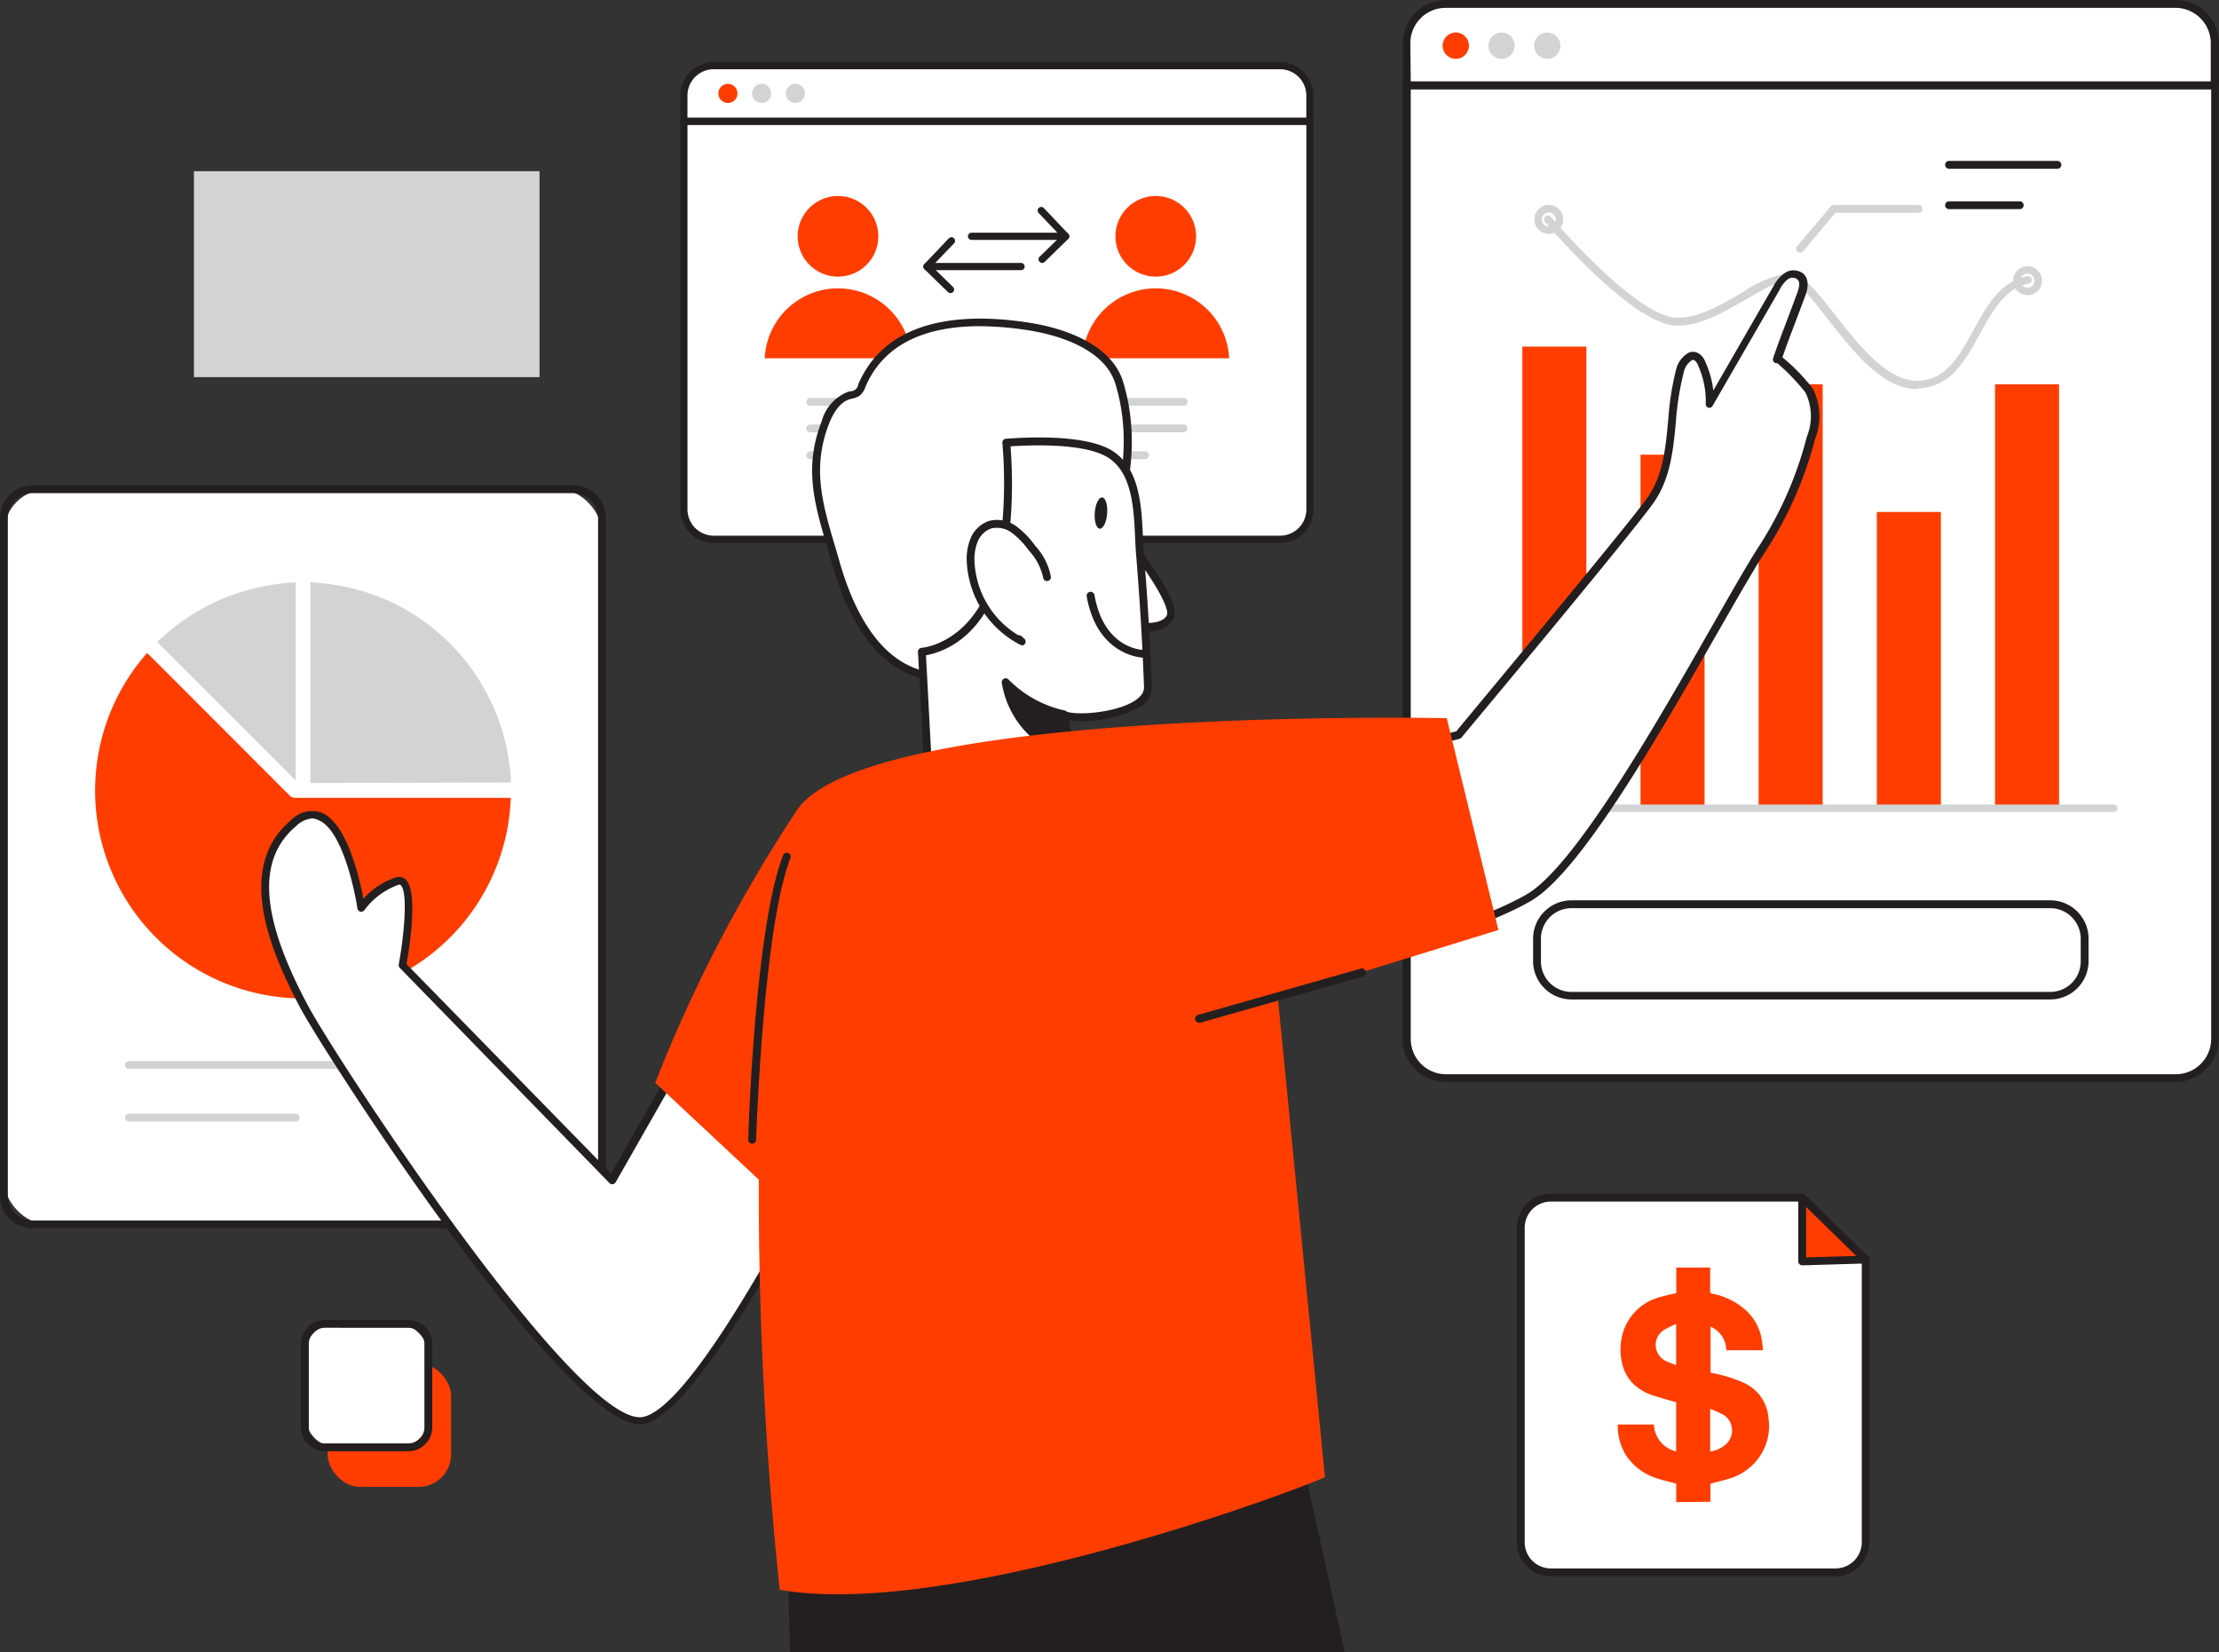 <svg xmlns="http://www.w3.org/2000/svg" width="187.381" height="139.5" viewBox="0 0 187.381 139.5">
  <rect x="0" y="0" width="187.381" height="139.5" fill="#333333" stroke="none"/>
  <g id="finance_app" transform="translate(-58.65 -44.5)">
    <path id="Path_729" data-name="Path 729" d="M145.79,59.94h52.864v32.8a2.518,2.518,0,0,1-2.518,2.518H148.308a2.518,2.518,0,0,1-2.518-2.518Z" transform="translate(-29.392 -5.208)" fill="#fff"/>
    <path id="Path_730" data-name="Path 730" d="M195.984,95.405H148.157a2.823,2.823,0,0,1-2.816-2.823v-32.8a.3.3,0,0,1,.3-.3H198.5a.3.3,0,0,1,.3.3v32.8a2.823,2.823,0,0,1-2.823,2.823ZM145.943,60.09V92.562a2.22,2.22,0,0,0,2.213,2.22h47.828a2.22,2.22,0,0,0,2.22-2.22V60.09Z" transform="translate(-29.24 -5.053)" fill="#231f20"/>
    <path id="Path_731" data-name="Path 731" d="M148.308,52.86h47.828a2.518,2.518,0,0,1,2.518,2.518v2.174H145.79V55.378A2.518,2.518,0,0,1,148.308,52.86Z" transform="translate(-29.392 -2.82)" fill="#fff"/>
    <path id="Path_732" data-name="Path 732" d="M198.5,57.705H145.638a.3.3,0,0,1-.3-.3V55.227a2.823,2.823,0,0,1,2.817-2.817h47.828a2.823,2.823,0,0,1,2.81,2.817V57.4A.3.3,0,0,1,198.5,57.705Zm-52.559-.61H198.2V55.227a2.22,2.22,0,0,0-2.22-2.213H148.156a2.22,2.22,0,0,0-2.213,2.213Z" transform="translate(-29.24 -2.668)" fill="#231f20"/>
    <circle id="Ellipse_26" data-name="Ellipse 26" cx="3.406" cy="3.406" r="3.406" transform="translate(126.008 61.048)" fill="#ff3d00"/>
    <path id="Path_733" data-name="Path 733" d="M156.09,87.1a6.2,6.2,0,0,1,12.386,0Z" transform="translate(-32.866 -12.347)" fill="#ff3d00"/>
    <circle id="Ellipse_27" data-name="Ellipse 27" cx="3.406" cy="3.406" r="3.406" transform="translate(152.841 61.048)" fill="#ff3d00"/>
    <path id="Path_734" data-name="Path 734" d="M196.58,87.1a6.2,6.2,0,0,1,12.386,0Z" transform="translate(-46.523 -12.347)" fill="#ff3d00"/>
    <path id="Path_735" data-name="Path 735" d="M190.247,73.653h-7.952a.3.3,0,0,1,0-.61h7.25l-1.584-1.663a.3.3,0,0,1,0-.424.311.311,0,0,1,.431,0l2.068,2.18a.292.292,0,0,1,.06.325A.3.3,0,0,1,190.247,73.653Z" transform="translate(-41.602 -8.894)" fill="#231f20"/>
    <path id="Path_736" data-name="Path 736" d="M191.293,76.709a.311.311,0,0,1-.219-.093.3.3,0,0,1,0-.431l1.988-1.935a.3.3,0,0,1,.424.437L191.5,76.623a.3.3,0,0,1-.205.086Z" transform="translate(-44.636 -10.008)" fill="#231f20"/>
    <path id="Path_737" data-name="Path 737" d="M184.558,77.5h-7.952a.3.3,0,0,1-.278-.179.3.3,0,0,1,.06-.331l2.068-2.174a.3.3,0,1,1,.444.418l-1.59,1.657h7.25a.311.311,0,0,1,.3.3A.3.3,0,0,1,184.558,77.5Z" transform="translate(-39.683 -10.192)" fill="#231f20"/>
    <path id="Path_738" data-name="Path 738" d="M178.59,80.55a.278.278,0,0,1-.205-.086L176.4,78.535a.311.311,0,0,1,0-.431.3.3,0,0,1,.431,0l1.988,1.935a.3.3,0,0,1,0,.424A.311.311,0,0,1,178.59,80.55Z" transform="translate(-39.686 -11.305)" fill="#231f20"/>
    <path id="Path_739" data-name="Path 739" d="M193.246,95.863H161.721a.331.331,0,0,1-.331-.331.338.338,0,0,1,.331-.331h31.525a.331.331,0,0,1,0,.663Z" transform="translate(-34.653 -17.101)" fill="#d1d3d4"/>
    <path id="Path_740" data-name="Path 740" d="M193.246,99.243H161.721a.331.331,0,0,1-.331-.331.338.338,0,0,1,.331-.331h31.525a.331.331,0,0,1,0,.663Z" transform="translate(-34.653 -18.241)" fill="#d1d3d4"/>
    <path id="Path_741" data-name="Path 741" d="M190.006,102.663H161.721a.331.331,0,0,1-.331-.331.338.338,0,0,1,.331-.331h28.284a.338.338,0,0,1,.331.331A.331.331,0,0,1,190.006,102.663Z" transform="translate(-34.653 -19.394)" fill="#d1d3d4"/>
    <circle id="Ellipse_28" data-name="Ellipse 28" cx="0.809" cy="0.809" r="0.809" transform="translate(119.308 51.578)" fill="#ff3d00"/>
    <circle id="Ellipse_29" data-name="Ellipse 29" cx="0.809" cy="0.809" r="0.809" transform="translate(122.157 51.578)" fill="#d1d3d4"/>
    <circle id="Ellipse_30" data-name="Ellipse 30" cx="0.809" cy="0.809" r="0.809" transform="translate(125.007 51.578)" fill="#d1d3d4"/>
    <path id="Path_742" data-name="Path 742" d="M237.907,55.37h68.219v80.506a3.314,3.314,0,0,1-3.314,3.314h-61.6a3.314,3.314,0,0,1-3.314-3.314V55.37Z" transform="translate(-60.46 -3.666)" fill="#fff"/>
    <path id="Path_743" data-name="Path 743" d="M302.63,139.352H241a3.645,3.645,0,0,1-3.638-3.645V55.2a.331.331,0,0,1,.331-.331h68.252a.331.331,0,0,1,.331.331v80.506a3.652,3.652,0,0,1-3.645,3.645ZM238.056,55.533V135.72a2.982,2.982,0,0,0,2.976,2.982h61.632a2.989,2.989,0,0,0,2.982-2.982V55.533Z" transform="translate(-60.277 -3.498)" fill="#231f20"/>
    <path id="Path_744" data-name="Path 744" d="M297.646,167.58H257.221A3.247,3.247,0,0,1,254,164.372v-1.922a3.247,3.247,0,0,1,3.241-3.241h40.425a3.241,3.241,0,0,1,3.241,3.241v1.922A3.241,3.241,0,0,1,297.646,167.58Zm-40.425-7.707a2.578,2.578,0,0,0-2.558,2.578v1.922a2.578,2.578,0,0,0,2.578,2.571h40.425a2.578,2.578,0,0,0,2.578-2.571v-1.922a2.578,2.578,0,0,0-2.578-2.578Z" transform="translate(-65.89 -38.691)" fill="#231f20"/>
    <rect id="Rectangle_51" data-name="Rectangle 51" width="5.408" height="38.974" transform="translate(187.202 73.765)" fill="#ff3d00"/>
    <rect id="Rectangle_52" data-name="Rectangle 52" width="5.408" height="29.842" transform="translate(197.182 82.891)" fill="#ff3d00"/>
    <rect id="Rectangle_53" data-name="Rectangle 53" width="5.408" height="35.793" transform="translate(207.156 76.946)" fill="#ff3d00"/>
    <rect id="Rectangle_54" data-name="Rectangle 54" width="5.408" height="25.004" transform="translate(217.137 87.728)" fill="#ff3d00"/>
    <rect id="Rectangle_55" data-name="Rectangle 55" width="5.408" height="35.793" transform="translate(227.117 76.946)" fill="#ff3d00"/>
    <path id="Path_745" data-name="Path 745" d="M316,65.663h-9.165a.331.331,0,1,1,0-.663h9.152a.338.338,0,0,1,.331.331.331.331,0,0,1-.318.331Z" transform="translate(-83.598 -6.914)" fill="#231f20"/>
    <path id="Path_746" data-name="Path 746" d="M312.8,70.813h-5.964a.331.331,0,1,1,0-.663H312.8a.331.331,0,1,1,0,.663Z" transform="translate(-83.598 -8.652)" fill="#231f20"/>
    <path id="Path_747" data-name="Path 747" d="M286.87,86.61c-2.889,0-5.408-3.221-7.436-5.819-1.325-1.683-2.565-3.314-3.393-3.314h0c-.941,0-2.24.775-3.612,1.571-1.869,1.08-3.976,2.306-5.964,2.194-3.718-.2-10.7-8.4-10.994-8.754a.311.311,0,0,1,.033-.444.325.325,0,0,1,.451,0c.066.086,7.1,8.35,10.544,8.536,1.816.106,3.844-1.074,5.633-2.114a9.946,9.946,0,0,1,3.91-1.657c1.1-.033,2.379,1.537,3.93,3.532,1.988,2.538,4.44,5.693,7.1,5.567,2.3-.113,3.4-2.114,4.566-4.235s2.273-4.149,4.6-4.593a.318.318,0,0,1,.113.623c-2.028.384-3.062,2.273-4.162,4.274-1.193,2.18-2.432,4.434-5.083,4.566Z" transform="translate(-66.36 -9.26)" fill="#d1d3d4"/>
    <path id="Path_748" data-name="Path 748" d="M300.183,147.623H245.841a.311.311,0,0,1-.311-.318.318.318,0,0,1,.311-.3h54.342a.318.318,0,0,1,.318.318.312.312,0,0,1-.318.3Z" transform="translate(-63.033 -34.572)" fill="#d1d3d4"/>
    <path id="Path_749" data-name="Path 749" d="M255.379,73.049a1.219,1.219,0,1,1,1.219-1.219A1.219,1.219,0,0,1,255.379,73.049Zm0-1.8a.59.59,0,1,0,.59.583.583.583,0,0,0-.59-.583Z" transform="translate(-65.944 -8.807)" fill="#d1d3d4"/>
    <path id="Path_750" data-name="Path 750" d="M316.383,80.859a1.219,1.219,0,1,1,1.226-1.219A1.219,1.219,0,0,1,316.383,80.859Zm0-1.809a.59.59,0,1,0,.59.59.59.59,0,0,0-.59-.59Z" transform="translate(-86.522 -11.441)" fill="#d1d3d4"/>
    <path id="Path_751" data-name="Path 751" d="M241.217,45h61.6a3.314,3.314,0,0,1,3.314,3.314v3.545H237.91V48.314A3.314,3.314,0,0,1,241.217,45Z" transform="translate(-60.463 -0.169)" fill="#fff"/>
    <path id="Path_752" data-name="Path 752" d="M305.961,52.035H237.741a.331.331,0,0,1-.331-.331V48.145a3.645,3.645,0,0,1,3.638-3.645H302.68a3.651,3.651,0,0,1,3.645,3.645V51.69a.331.331,0,0,1-.365.345Zm-67.888-.663h67.556V48.145a2.989,2.989,0,0,0-2.982-2.982H241.015a2.982,2.982,0,0,0-2.976,2.982Z" transform="translate(-60.294)" fill="#231f20"/>
    <rect id="Rectangle_56" data-name="Rectangle 56" width="50.505" height="62.056" rx="3.67" transform="translate(58.981 85.807)" fill="#fff"/>
    <path id="Path_753" data-name="Path 753" d="M107.054,169.069H61.413a2.763,2.763,0,0,1-2.763-2.763V109.093a2.77,2.77,0,0,1,2.763-2.763h45.641a2.77,2.77,0,0,1,2.764,2.763v57.192a2.763,2.763,0,0,1-2.763,2.783ZM61.413,106.993a2.107,2.107,0,0,0-2.1,2.1v57.192a2.1,2.1,0,0,0,2.1,2.121h45.641a2.1,2.1,0,0,0,2.1-2.1V109.093a2.107,2.107,0,0,0-2.1-2.1Z" transform="translate(0 -20.855)" fill="#231f20"/>
    <path id="Path_754" data-name="Path 754" d="M102.129,180.353H74.911a.331.331,0,0,1-.331-.331.338.338,0,0,1,.331-.331h27.217a.331.331,0,0,1,0,.663Z" transform="translate(-5.373 -45.599)" fill="#d1d3d4"/>
    <path id="Path_755" data-name="Path 755" d="M88.987,187.063H74.911a.338.338,0,0,1-.331-.331.331.331,0,0,1,.331-.331H88.987a.331.331,0,0,1,.331.331.338.338,0,0,1-.331.331Z" transform="translate(-5.373 -47.862)" fill="#d1d3d4"/>
    <path id="Path_756" data-name="Path 756" d="M75.312,127.839q5.964,5.964,11.882,11.889a.616.616,0,0,0,.477.2h18.2A17.555,17.555,0,1,1,75.159,127.7Z" transform="translate(-4.09 -28.063)" fill="#ff3d00"/>
    <path id="Path_757" data-name="Path 757" d="M98.21,118.68v16.952h.172l16.409-.04c.364,0,.364,0,.338-.364a17.708,17.708,0,0,0-10.471-15.043,17.959,17.959,0,0,0-5.679-1.438Z" transform="translate(-13.343 -25.02)" fill="#d1d3d4"/>
    <path id="Path_758" data-name="Path 758" d="M90.374,135.413V118.7a18.973,18.973,0,0,0-5.759,1.213,18.065,18.065,0,0,0-5.925,3.824Z" transform="translate(-6.759 -25.027)" fill="#d1d3d4"/>
    <path id="Path_759" data-name="Path 759" d="M171.3,115.209c-3.9-1.173-5.964-5.739-7-9.371-1.166-4.129-2.538-7.508-.875-11.809a3.569,3.569,0,0,1,1.988-2.306,1.988,1.988,0,0,0,.709-.245,1.511,1.511,0,0,0,.378-.616c2.372-5.593,9.086-5.746,14.122-4.957,2.916.457,6.7,1.789,7.608,4.785,1.663,5.52.258,11.524-2.8,16.3C182.556,111.472,177.142,117,171.3,115.209Z" transform="translate(-35.077 -13.849)" fill="#fff"/>
    <path id="Path_760" data-name="Path 760" d="M173.356,115.716a7.886,7.886,0,0,1-2.326-.345h0c-4.076-1.226-6.183-5.891-7.23-9.6-.133-.471-.265-.934-.4-1.392-1.06-3.6-1.988-6.713-.464-10.6a3.709,3.709,0,0,1,2.227-2.505l.2-.046a.663.663,0,0,0,.663-.577c2.472-5.805,9.278-6.031,14.5-5.2,1.988.311,6.8,1.431,7.88,5.017,1.577,5.249.543,11.266-2.843,16.568C182.687,111.455,178.167,115.716,173.356,115.716ZM176.3,85.735c-3.976,0-7.952,1.127-9.656,5.1a1.677,1.677,0,0,1-.477.749,1.551,1.551,0,0,1-.663.265l-.166.046c-.722.2-1.325.908-1.789,2.1-1.431,3.7-.543,6.72.484,10.206.139.457.272.921.411,1.4,1,3.539,2.989,8.006,6.779,9.145h0c5.3,1.584,10.6-3.141,13.764-8.092,3.28-5.116,4.288-10.955,2.763-16.024-.974-3.221-5.461-4.255-7.343-4.546a26.707,26.707,0,0,0-4.109-.345Z" transform="translate(-34.903 -13.693)" fill="#231f20"/>
    <path id="Path_761" data-name="Path 761" d="M202.46,113.44s4.182,5.229,3.526,6.455-3.254.663-3.254.663" transform="translate(-48.506 -23.253)" fill="#fff"/>
    <path id="Path_762" data-name="Path 762" d="M203.791,120.864a6.627,6.627,0,0,1-1.325-.133.338.338,0,0,1,.133-.663c.663.133,2.459.3,2.9-.517.345-.663-1.551-3.665-3.492-6.1a.338.338,0,0,1,.046-.471.345.345,0,0,1,.471.053c1.014,1.272,4.268,5.507,3.559,6.826A2.436,2.436,0,0,1,203.791,120.864Z" transform="translate(-48.326 -23.076)" fill="#231f20"/>
    <path id="Path_763" data-name="Path 763" d="M192.128,101.862c2.518,1.7,2.207,5.805,2.426,8.436q.457,5.547.663,11.12c.086,2.353-5.964,2.956-7.111,2.353l1.789,9.179-13.181-3.738-.563-10.729s3.976-.338,5.964-5.3,1.173-12.326,1.173-12.326S189.669,100.2,192.128,101.862Z" transform="translate(-39.632 -18.965)" fill="#fff"/>
    <path id="Path_764" data-name="Path 764" d="M189.716,133.116h-.093l-13.195-3.738a.331.331,0,0,1-.245-.3l-.563-10.736a.331.331,0,0,1,.3-.345c.159,0,3.837-.391,5.673-5.116,1.889-4.864,1.16-12.1,1.153-12.174a.371.371,0,0,1,.073-.245.331.331,0,0,1,.225-.119c.265,0,6.567-.616,9.092,1.087h0c2.233,1.511,2.372,4.692,2.485,7.29,0,.5.046.987.086,1.431.3,3.7.53,7.442.663,11.133a1.988,1.988,0,0,1-1.14,1.783,10.405,10.405,0,0,1-5.878,1.054l1.69,8.615a.345.345,0,0,1-.1.311A.365.365,0,0,1,189.716,133.116Zm-12.883-4.321,12.452,3.526-1.683-8.648a.318.318,0,0,1,.126-.331.338.338,0,0,1,.351,0c.736.391,4.142.186,5.8-.848.57-.358.848-.762.828-1.2-.133-3.685-.358-7.422-.663-11.107-.04-.451-.06-.941-.086-1.458-.106-2.412-.239-5.414-2.194-6.733h0c-1.988-1.365-7-1.1-8.33-1.007.126,1.518.51,7.687-1.226,12.147s-4.884,5.3-5.911,5.494Z" transform="translate(-39.453 -18.799)" fill="#231f20"/>
    <path id="Path_765" data-name="Path 765" d="M202.12,125.3s-3.632,0-4.5-4.9" transform="translate(-46.873 -25.6)" fill="#fff"/>
    <path id="Path_766" data-name="Path 766" d="M201.949,125.467c-.04,0-3.923-.06-4.831-5.176a.338.338,0,0,1,.272-.384.331.331,0,0,1,.384.265c.8,4.559,4.043,4.639,4.175,4.639a.328.328,0,1,1,0,.656Z" transform="translate(-46.703 -25.432)" fill="#231f20"/>
    <path id="Path_767" data-name="Path 767" d="M188.8,115.712a5.063,5.063,0,0,0-1.266-2.439,7.289,7.289,0,0,0-1.5-1.557,2.432,2.432,0,0,0-2.048-.431,2.266,2.266,0,0,0-1.325,1.279,4.294,4.294,0,0,0-.3,1.875,7.952,7.952,0,0,0,4.3,6.713l-.219-.205" transform="translate(-41.725 -22.503)" fill="#fff"/>
    <path id="Path_768" data-name="Path 768" d="M186.468,121.312a.3.3,0,0,1-.146-.04,8.343,8.343,0,0,1-4.487-6.992,4.579,4.579,0,0,1,.325-1.988,2.6,2.6,0,0,1,1.557-1.465,2.744,2.744,0,0,1,2.333.477,7.375,7.375,0,0,1,1.564,1.624,5.3,5.3,0,0,1,1.325,2.611.33.33,0,1,1-.656.073,4.844,4.844,0,0,0-1.2-2.28,7.025,7.025,0,0,0-1.418-1.484,2.107,2.107,0,0,0-1.763-.384,1.935,1.935,0,0,0-1.14,1.1,3.937,3.937,0,0,0-.272,1.73,7.687,7.687,0,0,0,3.7,6.19.3.3,0,0,1,.272.08l.225.2a.331.331,0,0,1-.225.583Z" transform="translate(-41.547 -22.344)" fill="#231f20"/>
    <path id="Path_769" data-name="Path 769" d="M191.7,134.117s-3.241-.663-4.9-2.717a7.438,7.438,0,0,0,5.553,6.1Z" transform="translate(-43.224 -29.311)" fill="#231f20"/>
    <path id="Path_770" data-name="Path 770" d="M192.184,137.666h-.08a7.82,7.82,0,0,1-5.805-6.375.331.331,0,0,1,.2-.345.325.325,0,0,1,.384.093,9.6,9.6,0,0,0,4.712,2.6.331.331,0,0,1,.258.265l.663,3.373a.331.331,0,0,1-.325.4Zm-4.97-5.381a6.852,6.852,0,0,0,4.546,4.586l-.517-2.651a10.908,10.908,0,0,1-4.029-1.922Z" transform="translate(-43.054 -29.148)" fill="#231f20"/>
    <ellipse id="Ellipse_31" data-name="Ellipse 31" cx="1.325" cy="0.524" rx="1.325" ry="0.524" transform="translate(150.994 89.101) rotate(-85.58)" fill="#231f20"/>
    <path id="Path_771" data-name="Path 771" d="M128.531,167.21l-6.8,11.929-17.708-18.171s1.431-7.721-.477-7.1a6.369,6.369,0,0,0-3.009,2.247s-1.571-10.6-5.706-7.117-2.233,9.609.9,15.494c2.326,4.367,23,36.224,28.728,34.945s19.344-30.213,19.344-30.213Z" transform="translate(-11.404 -35.007)" fill="#fff"/>
    <path id="Path_772" data-name="Path 772" d="M123.969,199.624c-6.514,0-26.628-31.253-28.7-35.124-2.611-4.911-5.54-11.929-.822-15.9a2.453,2.453,0,0,1,2.525-.663c2.174.822,3.247,5.441,3.592,7.29a6.408,6.408,0,0,1,2.71-1.789.815.815,0,0,1,.842.152c1.107.974.331,5.805.093,7.157l17.277,17.674,6.587-11.551a.331.331,0,0,1,.331-.166l15.242,1.988a.318.318,0,0,1,.245.172.338.338,0,0,1,0,.3c-.563,1.186-13.758,29.1-19.576,30.392A1.862,1.862,0,0,1,123.969,199.624ZM96.262,148.443a2.233,2.233,0,0,0-1.392.663c-3.314,2.81-3,7.608.987,15.09,2.525,4.745,23.036,35.952,28.357,34.779,5.143-1.146,17.23-26.1,18.927-29.623l-14.58-1.922-6.693,11.737a.338.338,0,0,1-.245.166.318.318,0,0,1-.278-.1l-17.708-18.171a.338.338,0,0,1-.086-.292c.451-2.445.8-6.137.152-6.707a.2.2,0,0,0-.205,0,6.123,6.123,0,0,0-2.836,2.114.345.345,0,0,1-.351.139.331.331,0,0,1-.252-.272c-.272-1.836-1.385-6.746-3.314-7.462A1.325,1.325,0,0,0,96.262,148.443Z" transform="translate(-11.229 -34.843)" fill="#231f20"/>
    <path id="Path_773" data-name="Path 773" d="M225.05,138.643s13.7-3.552,18.841-6.567c5.633-3.314,16.243-24.242,19.689-29.444A31.564,31.564,0,0,0,267.7,93.28a4.838,4.838,0,0,0-.159-3.976c-.152-.3-2.585-2.962-2.7-2.651.663-1.862,1.325-3.632,2.028-5.474.186-.51.325-1.153-.066-1.524a.974.974,0,0,0-1.2,0,2.876,2.876,0,0,0-.822.994l-5.633,9.768a7.587,7.587,0,0,0-.709-3.5,1.146,1.146,0,0,0-.418-.543c-.616-.345-1.213.5-1.4,1.173-1,3.526-.278,7.774-2.439,10.895-1.644,2.372-16.243,19.881-16.243,19.881l-12.883,3.314" transform="translate(-56.125 -11.788)" fill="#fff"/>
    <path id="Path_774" data-name="Path 774" d="M224.858,138.8a.334.334,0,0,1-.086-.663c.139-.033,13.725-3.565,18.761-6.528,4.076-2.4,11-14.533,15.587-22.565,1.657-2.9,3.082-5.4,3.976-6.773a31.352,31.352,0,0,0,4.062-9.278,4.553,4.553,0,0,0-.133-3.764,18.35,18.35,0,0,0-2.359-2.452.365.365,0,0,1-.146,0,.338.338,0,0,1-.205-.424h0c.4-1.193.855-2.366,1.286-3.506.252-.663.5-1.325.742-1.988s.225-.974,0-1.166a.663.663,0,0,0-.789,0,2.651,2.651,0,0,0-.7.9L259.2,90.383a.325.325,0,0,1-.378.152.331.331,0,0,1-.2-.292,7.375,7.375,0,0,0-.663-3.314.868.868,0,0,0-.285-.391.239.239,0,0,0-.239,0,1.61,1.61,0,0,0-.663.987,23.713,23.713,0,0,0-.663,4.109c-.219,2.386-.451,4.858-1.856,6.879-1.63,2.366-15.666,19.166-16.263,19.881a.318.318,0,0,1-.172.106l-12.883,3.314a.338.338,0,0,1-.4-.239.331.331,0,0,1,.239-.4l12.784-3.314c1.08-1.325,14.58-17.5,16.157-19.749,1.325-1.882,1.524-4.268,1.743-6.567a23.67,23.67,0,0,1,.663-4.235,2.207,2.207,0,0,1,1.067-1.418.908.908,0,0,1,.815.053,1.326,1.326,0,0,1,.557.663,7.906,7.906,0,0,1,.7,2.479l5.063-8.781a3.188,3.188,0,0,1,.934-1.113,1.325,1.325,0,0,1,1.617.04c.411.391.464,1.027.146,1.882-.245.663-.5,1.325-.749,1.988-.391,1.034-.8,2.1-1.173,3.181a16.177,16.177,0,0,1,2.571,2.651,5.169,5.169,0,0,1,.186,4.241,32.029,32.029,0,0,1-4.155,9.444c-.9,1.359-2.319,3.85-3.976,6.733-4.9,8.575-11.6,20.325-15.832,22.81-5.109,3.009-18.364,6.455-18.927,6.627Z" transform="translate(-55.933 -11.614)" fill="#231f20"/>
    <path id="Path_775" data-name="Path 775" d="M206.052,245.077l-4.288-19.5L159,237.051s.086,3.2.205,8.012Z" transform="translate(-33.847 -61.077)" fill="#231f20"/>
    <path id="Path_776" data-name="Path 776" d="M208.981,135.981s-48.656-1.027-54.832,7.707A123.143,123.143,0,0,0,142.14,166.77l8.748,8.178a320,320,0,0,0,1.763,34.627c15.077,2.651,46.31-9.411,46.045-9.53l-3.976-40.425,18.622-5.752Z" transform="translate(-28.161 -30.843)" fill="#ff3d00"/>
    <path id="Path_777" data-name="Path 777" d="M154.318,177.717h0a.331.331,0,0,1-.318-.345c0-.729.577-17.979,2.942-24.01a.325.325,0,0,1,.431-.186.318.318,0,0,1,.186.424c-2.319,5.925-2.889,23.619-2.9,23.791A.338.338,0,0,1,154.318,177.717Z" transform="translate(-32.161 -36.647)" fill="#231f20"/>
    <path id="Path_778" data-name="Path 778" d="M211.262,172.463a.325.325,0,0,1-.318-.239.338.338,0,0,1,.232-.411l13.751-3.91a.344.344,0,1,1,.186.663l-13.758,3.91a.226.226,0,0,1-.093-.013Z" transform="translate(-51.364 -41.619)" fill="#231f20"/>
    <path id="Path_779" data-name="Path 779" d="M279.018,228.734h-24.05a2.532,2.532,0,0,1-2.538-2.538V199.628a2.538,2.538,0,0,1,2.538-2.538h21.207l5.355,5.222V226.17a2.538,2.538,0,0,1-2.512,2.565Z" transform="translate(-65.36 -51.467)" fill="#fff"/>
    <path id="Path_780" data-name="Path 780" d="M278.849,228.9H254.8a2.87,2.87,0,0,1-2.87-2.87V199.459a2.876,2.876,0,0,1,2.87-2.87h21.207a.318.318,0,0,1,.232.093l5.361,5.229a.338.338,0,0,1,.1.232V226a2.876,2.876,0,0,1-2.85,2.9ZM254.8,197.253a2.213,2.213,0,0,0-2.207,2.207v26.561a2.207,2.207,0,0,0,2.207,2.207h24.05a2.213,2.213,0,0,0,2.207-2.207V202.283l-5.163-5.03Z" transform="translate(-65.192 -51.299)" fill="#231f20"/>
    <circle id="Ellipse_32" data-name="Ellipse 32" cx="1.113" cy="1.113" r="1.113" transform="translate(180.469 47.244)" fill="#ff3d00"/>
    <circle id="Ellipse_33" data-name="Ellipse 33" cx="1.113" cy="1.113" r="1.113" transform="translate(184.333 47.244)" fill="#d1d3d4"/>
    <circle id="Ellipse_34" data-name="Ellipse 34" cx="1.113" cy="1.113" r="1.113" transform="translate(188.196 47.244)" fill="#d1d3d4"/>
    <path id="Path_781" data-name="Path 781" d="M287.838,74.639a.311.311,0,0,1-.205-.08.318.318,0,0,1-.04-.444l2.863-3.393a.318.318,0,0,1,.245-.113h7.164a.331.331,0,1,1,0,.663h-7.031l-2.77,3.314a.318.318,0,0,1-.225.053Z" transform="translate(-77.196 -8.807)" fill="#d1d3d4"/>
    <path id="Path_782" data-name="Path 782" d="M288.3,197.09v5.381l5.355-.159Z" transform="translate(-77.459 -51.467)" fill="#ff3d00"/>
    <path id="Path_783" data-name="Path 783" d="M288.121,202.634a.325.325,0,0,1-.225-.093.318.318,0,0,1-.106-.239v-5.381a.338.338,0,0,1,.205-.3.325.325,0,0,1,.358.066l5.361,5.229a.331.331,0,0,1-.225.563l-5.355.159Zm.331-4.924v4.255l4.235-.126Z" transform="translate(-77.287 -51.298)" fill="#231f20"/>
    <rect id="Rectangle_57" data-name="Rectangle 57" width="10.424" height="10.424" rx="2.73" transform="translate(86.318 159.619)" fill="#ff3d00"/>
    <rect id="Rectangle_58" data-name="Rectangle 58" width="10.424" height="10.424" rx="2.56" transform="translate(84.409 156.279)" fill="#fff"/>
    <path id="Path_784" data-name="Path 784" d="M106.072,223.757H99.041A2.028,2.028,0,0,1,97,221.729V214.7a2.028,2.028,0,0,1,2.028-2.028h7.031a2.028,2.028,0,0,1,2.028,2.028v7.031a2.028,2.028,0,0,1-2.015,2.028Zm-7.031-10.424a1.365,1.365,0,0,0-1.378,1.365v7.031a1.365,1.365,0,0,0,1.365,1.365h7.031a1.365,1.365,0,0,0,1.365-1.365V214.7a1.365,1.365,0,0,0-1.365-1.365Z" transform="translate(-12.935 -56.722)" fill="#231f20"/>
    <path id="Path_785" data-name="Path 785" d="M269.726,225.808v-1.564c-.57-.159-1.12-.272-1.657-.457a4.831,4.831,0,0,1-2.545-1.882,4.7,4.7,0,0,1-.736-2.651h3.055a2.419,2.419,0,0,0,1.875,2.266v-4.149c-.616-.179-1.226-.345-1.836-.537a4.334,4.334,0,0,1-1.776-1.014,3.539,3.539,0,0,1-.987-1.922,4.983,4.983,0,0,1,.192-2.651A4.433,4.433,0,0,1,268,208.6a15.062,15.062,0,0,1,1.544-.4l.186-.04V206h2.863v1.981c0,.146.046.192.186.225a5.964,5.964,0,0,1,2.651,1.246,4.268,4.268,0,0,1,1.518,2.651c.053.285.073.577.113.875h-3.108a2.194,2.194,0,0,0-1.325-1.988v3.877l.338.08a11,11,0,0,1,2.439.775,3.519,3.519,0,0,1,2.107,2.949,4.6,4.6,0,0,1-.8,3.373,4.745,4.745,0,0,1-2.306,1.71c-.577.2-1.173.325-1.789.5v1.518Zm2.87-7.88v3.605a2.565,2.565,0,0,0,1.266-.563,1.571,1.571,0,0,0-.073-2.492A9.422,9.422,0,0,0,272.6,217.929Zm-2.876-3.691v-3.486a10.5,10.5,0,0,0-1.093.557,1.5,1.5,0,0,0,.093,2.512c.311.166.649.278,1,.424Z" transform="translate(-69.529 -54.473)" fill="#ff3d00"/>
    <rect id="Rectangle_59" data-name="Rectangle 59" width="29.186" height="17.389" transform="translate(75.026 58.954)" fill="#d1d3d4"/>
  </g>
</svg>
